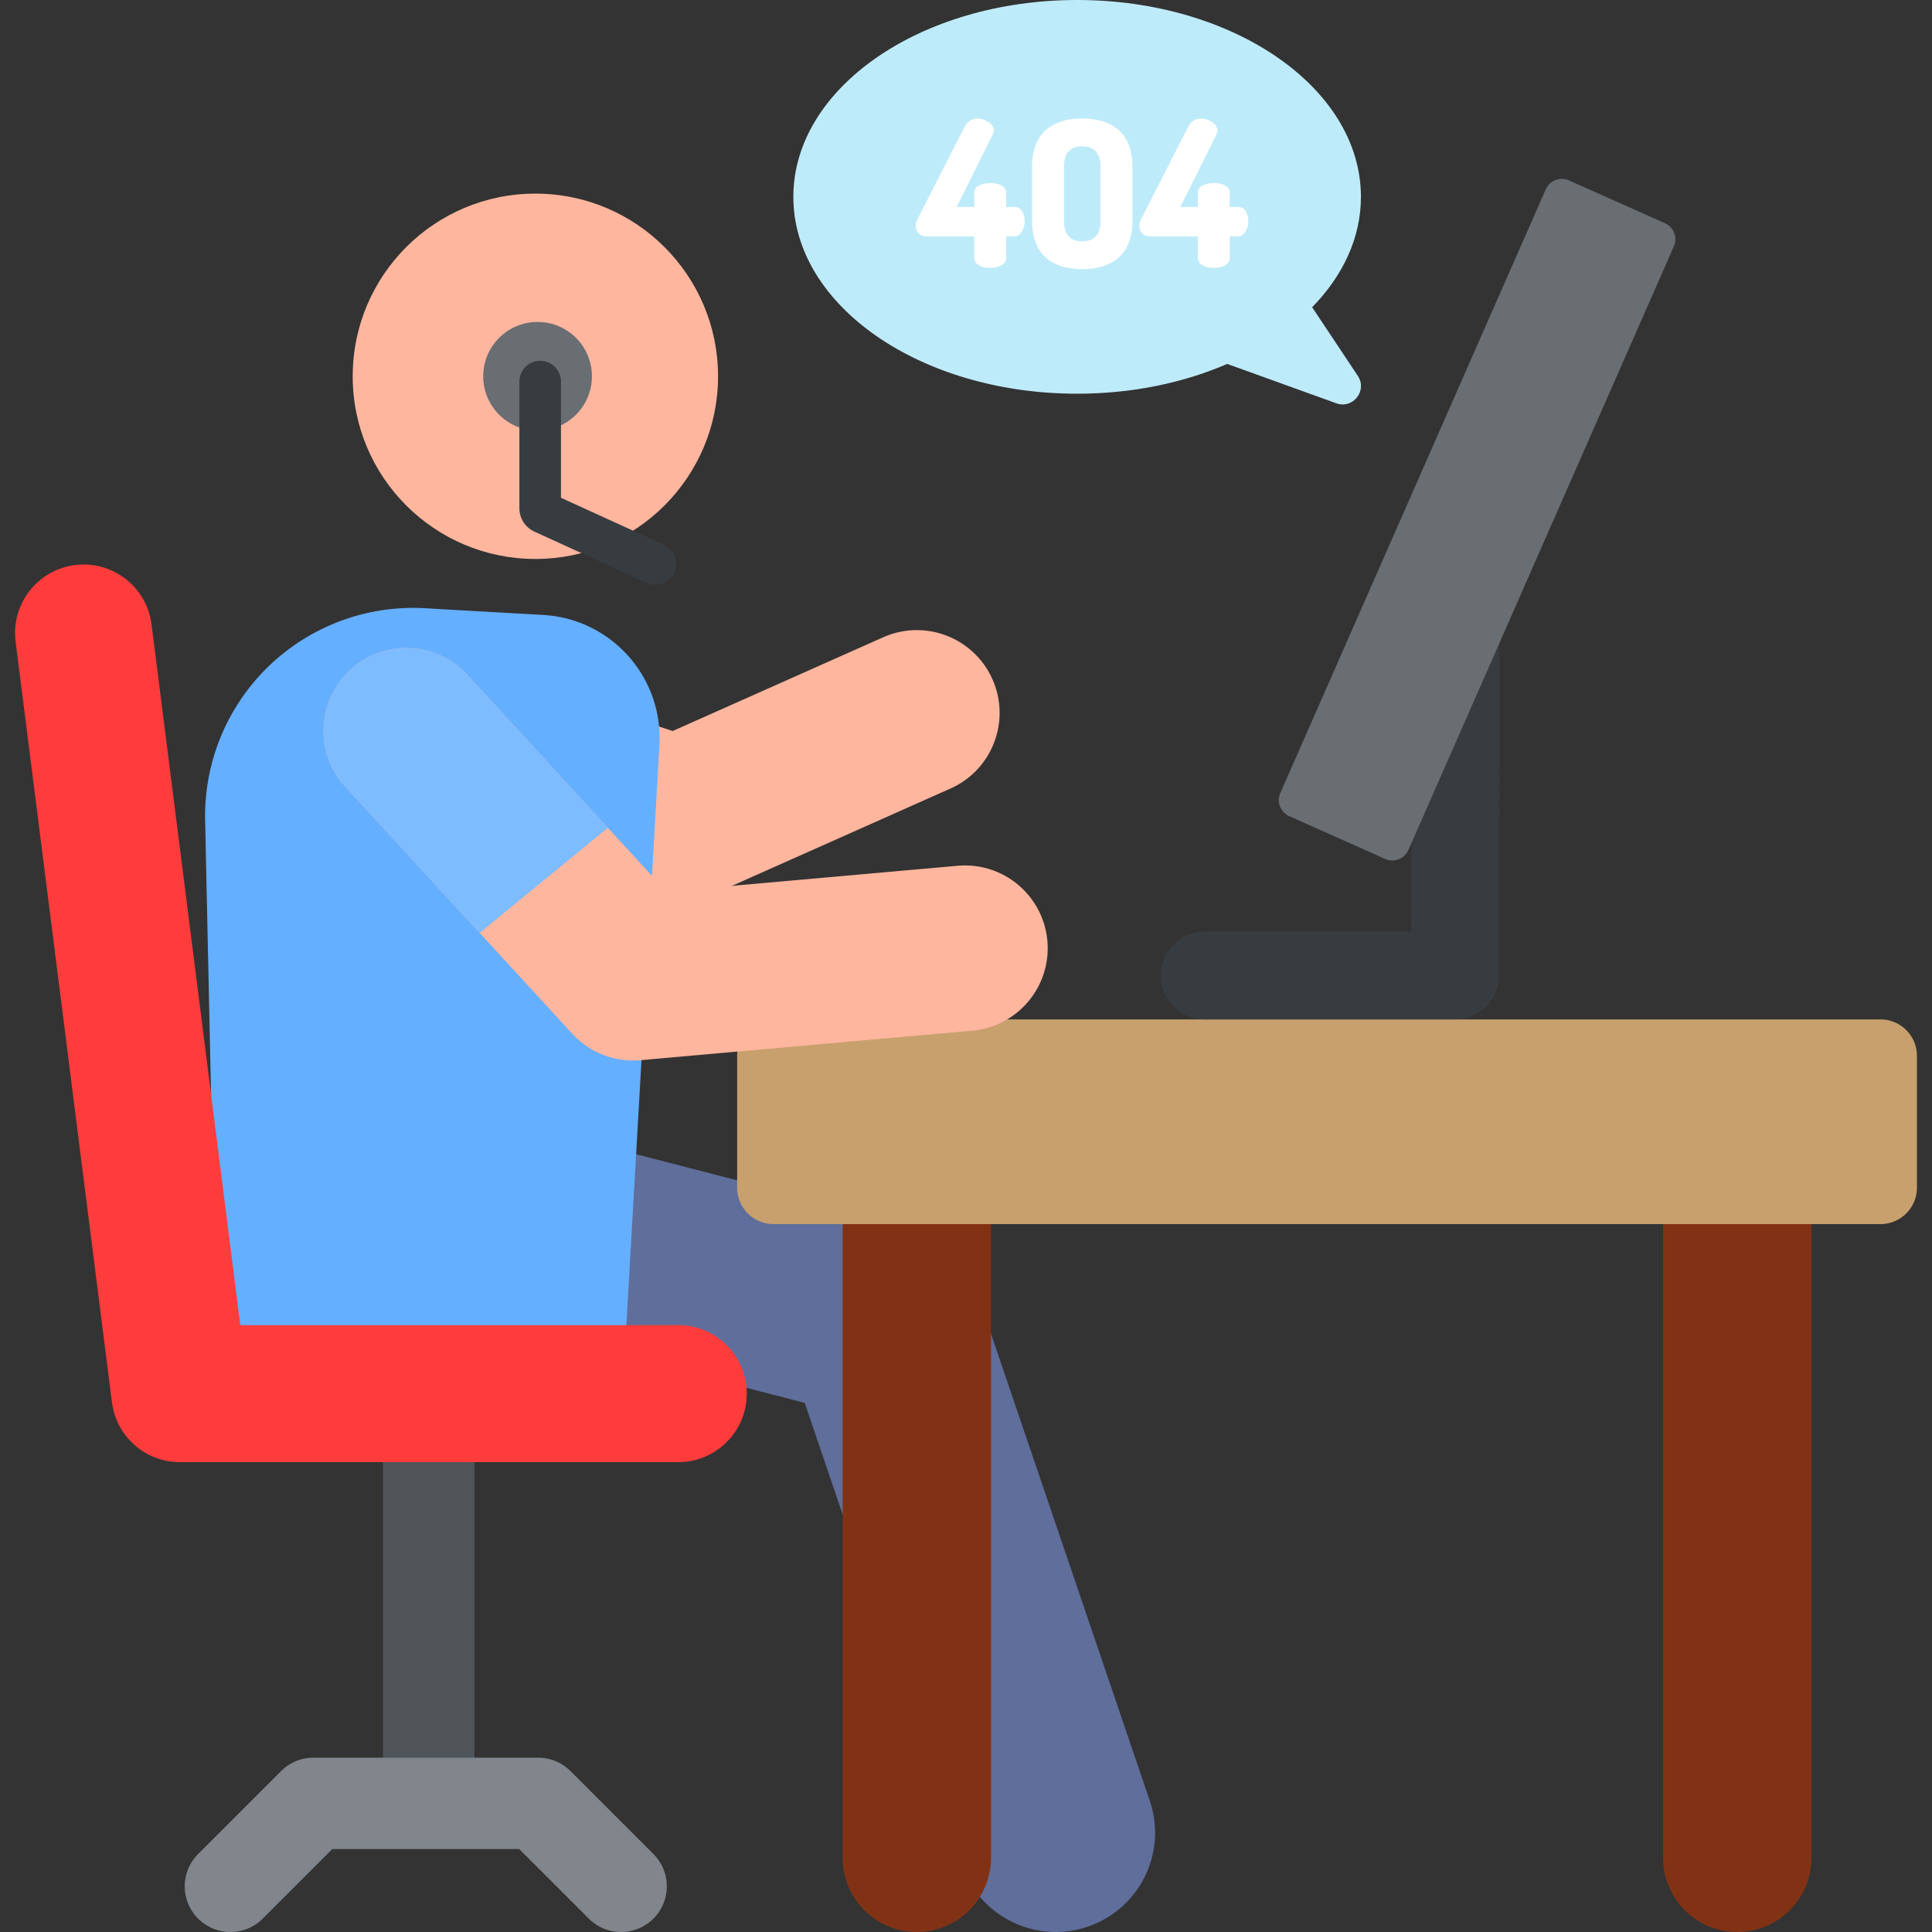 <svg xmlns="http://www.w3.org/2000/svg" viewBox="0 0 512 512"><rect x="0" y="0" width="512" height="512" fill="#333333" stroke="none"/><path d="M254.862 494.144l-41.607-122.362-113.979-29.426c-14.075-3.634-22.54-17.99-18.906-32.066 3.633-14.077 17.99-22.54 32.066-18.906l127.742 32.98a26.321 26.321 0 0118.34 17.012l46.184 135.821c4.68 13.763-2.683 28.714-16.446 33.394-13.782 4.686-28.72-2.702-33.394-16.447z" fill="#5f6e9b"/><path d="M223.318 316.32c-.001.072-.011.142-.011.215v175.806c0 10.857 8.802 19.659 19.659 19.659s19.659-8.802 19.659-19.659V316.535c0-.073-.01-.142-.011-.215h-39.296z" fill="#823214"/><path d="M113.618 484.818c-6.685 0-12.104-5.42-12.104-12.105v-98.928c0-6.685 5.419-12.105 12.104-12.105s12.104 5.42 12.104 12.105v98.928c0 6.685-5.419 12.105-12.104 12.105z" fill="#50555a"/><g fill="#ffb69e"><circle cx="141.88" cy="99.72" r="48.41"/><path d="M179.471 239.137c-2.303 0-4.611-.362-6.835-1.092l-71.796-23.546c-11.511-3.775-17.783-16.167-14.007-27.678 3.774-11.511 16.169-17.783 27.678-14.007l63.762 20.911 55.771-24.834c11.062-4.928 24.032.048 28.961 11.115 4.927 11.066-.049 24.033-11.116 28.96l-63.495 28.274a21.935 21.935 0 01-8.923 1.897z"/></g><path d="M165.212 365.009l-73.797 16.669a27.933 27.933 0 01-34.08-26.643l-2.971-137.599a55.147 55.147 0 0158.271-56.249l31.323 1.783c18.033 1.027 31.82 16.478 30.793 34.511l-3.5 61.467-2.863 50.287-3.176 55.774z" fill="#64afff"/><path d="M179.742 387.487H47.678c-9.146 0-16.864-6.802-18.013-15.876L4.138 170.042c-1.259-9.948 5.784-19.034 15.732-20.294 9.942-1.261 19.034 5.783 20.295 15.732l23.516 185.694h116.062c10.028 0 18.157 8.129 18.157 18.157-.001 10.027-8.13 18.156-18.158 18.156z" fill="#ff3c3c"/><path d="M156.044 508.455l-18.439-18.44H88.062l-18.439 18.44c-4.728 4.727-12.392 4.727-17.118 0-4.727-4.727-4.727-12.391-.001-17.118l21.985-21.985a12.107 12.107 0 018.56-3.545h59.571c3.211 0 6.289 1.275 8.56 3.545l21.985 21.985c4.726 4.727 4.726 12.391-.001 17.118-4.727 4.726-12.392 4.728-17.12 0z" fill="#80868c"/><path d="M347.733 81.418c8.158-8.342 12.927-18.409 12.927-29.249C360.659 23.357 326.988 0 285.451 0c-41.536 0-75.208 23.357-75.208 52.169 0 28.813 33.672 52.17 75.208 52.17 14.606 0 28.23-2.897 39.769-7.896l28.935 10.442c4.389 1.584 8.279-3.368 5.692-7.257l-12.114-18.21z" fill="#beebfa"/><path d="M440.736 316.32v176.021c0 10.857 8.802 19.659 19.659 19.659s19.659-8.802 19.659-19.659V316.32h-39.318z" fill="#823214"/><path d="M508.008 314.741a9.66 9.66 0 01-9.661 9.661H205.014a9.66 9.66 0 01-9.661-9.661v-34.925a9.66 9.66 0 019.661-9.661h293.333a9.66 9.66 0 019.661 9.661v34.925z" fill="#c8a06e"/><circle cx="142.46" cy="99.72" r="14.406" fill="#696e73"/><path d="M385.603 270.155h-66.345c-6.426 0-11.635-5.21-11.635-11.636s5.209-11.636 11.635-11.636h54.72l.094-105.589c.005-6.423 5.214-11.625 11.635-11.625h.01c6.426.006 11.631 5.22 11.625 11.646l-.103 117.214c-.006 6.423-5.214 11.626-11.636 11.626z" fill="#373c41"/><path d="M258.188 62.656h-12.675c-1.572 0-2.817-1.029-2.817-2.925 0-.433.108-1.029.434-1.625l12.513-24.539c.812-1.571 2.166-2.167 3.521-2.167 1.462 0 4.225 1.246 4.225 3.196 0 .325-.108.65-.271 1.029l-9.588 19.23h4.658v-3.792c0-1.788 2.113-2.546 4.226-2.546s4.225.758 4.225 2.546v3.792h2.33c1.733 0 2.6 1.95 2.6 3.9s-1.3 3.9-2.6 3.9h-2.33v5.742c0 1.733-2.112 2.6-4.225 2.6s-4.226-.867-4.226-2.6v-5.741zm15.328-4.117V44.184c0-9.317 5.796-12.784 13.271-12.784s13.325 3.467 13.325 12.784v14.355c0 9.318-5.85 12.784-13.325 12.784s-13.271-3.467-13.271-12.784zm18.146-14.355c0-3.738-1.842-5.417-4.875-5.417s-4.821 1.679-4.821 5.417v14.355c0 3.738 1.788 5.417 4.821 5.417 3.033 0 4.875-1.679 4.875-5.417V44.184zm25.782 18.472h-12.675c-1.572 0-2.817-1.029-2.817-2.925 0-.433.108-1.029.434-1.625l12.513-24.539c.812-1.571 2.166-2.167 3.521-2.167 1.462 0 4.225 1.246 4.225 3.196 0 .325-.108.65-.271 1.029l-9.588 19.23h4.658v-3.792c0-1.788 2.113-2.546 4.226-2.546s4.225.758 4.225 2.546v3.792h2.33c1.733 0 2.6 1.95 2.6 3.9s-1.3 3.9-2.6 3.9h-2.33v5.742c0 1.733-2.112 2.6-4.225 2.6s-4.226-.867-4.226-2.6v-5.741z" fill="#fff"/><path d="M151.648 273.951l-60.126-65.456c-8.195-8.922-7.607-22.797 1.316-30.992 8.921-8.195 22.799-7.606 30.992 1.315l52.806 57.487 77.136-6.866c12.07-1.075 22.718 7.838 23.793 19.904 1.074 12.066-7.837 22.719-19.904 23.793l-87.914 7.825a21.934 21.934 0 01-18.099-7.01z" fill="#ffb69e"/><path d="M161.081 219.371l-37.252-40.554c-8.193-8.921-22.07-9.511-30.992-1.316s-9.511 22.071-1.316 30.993l35.593 38.748 33.967-27.871z" fill="#7dbcff"/><path d="M175.765 144.283l-27.103-12.368v-30.787a5.508 5.508 0 10-11.016 0v33.578a6.805 6.805 0 003.98 6.18l29.749 13.574a5.54 5.54 0 007.531-3.212c.97-2.739-.497-5.759-3.141-6.965z" fill="#373c41"/><path d="M373.244 225.254a4.65 4.65 0 01-6.149 2.375l-25.441-11.343a4.65 4.65 0 01-2.363-6.118l70.352-159.982a4.65 4.65 0 016.149-2.375l25.441 11.343a4.65 4.65 0 012.363 6.118l-70.352 159.982z" fill="#696e73"/></svg>